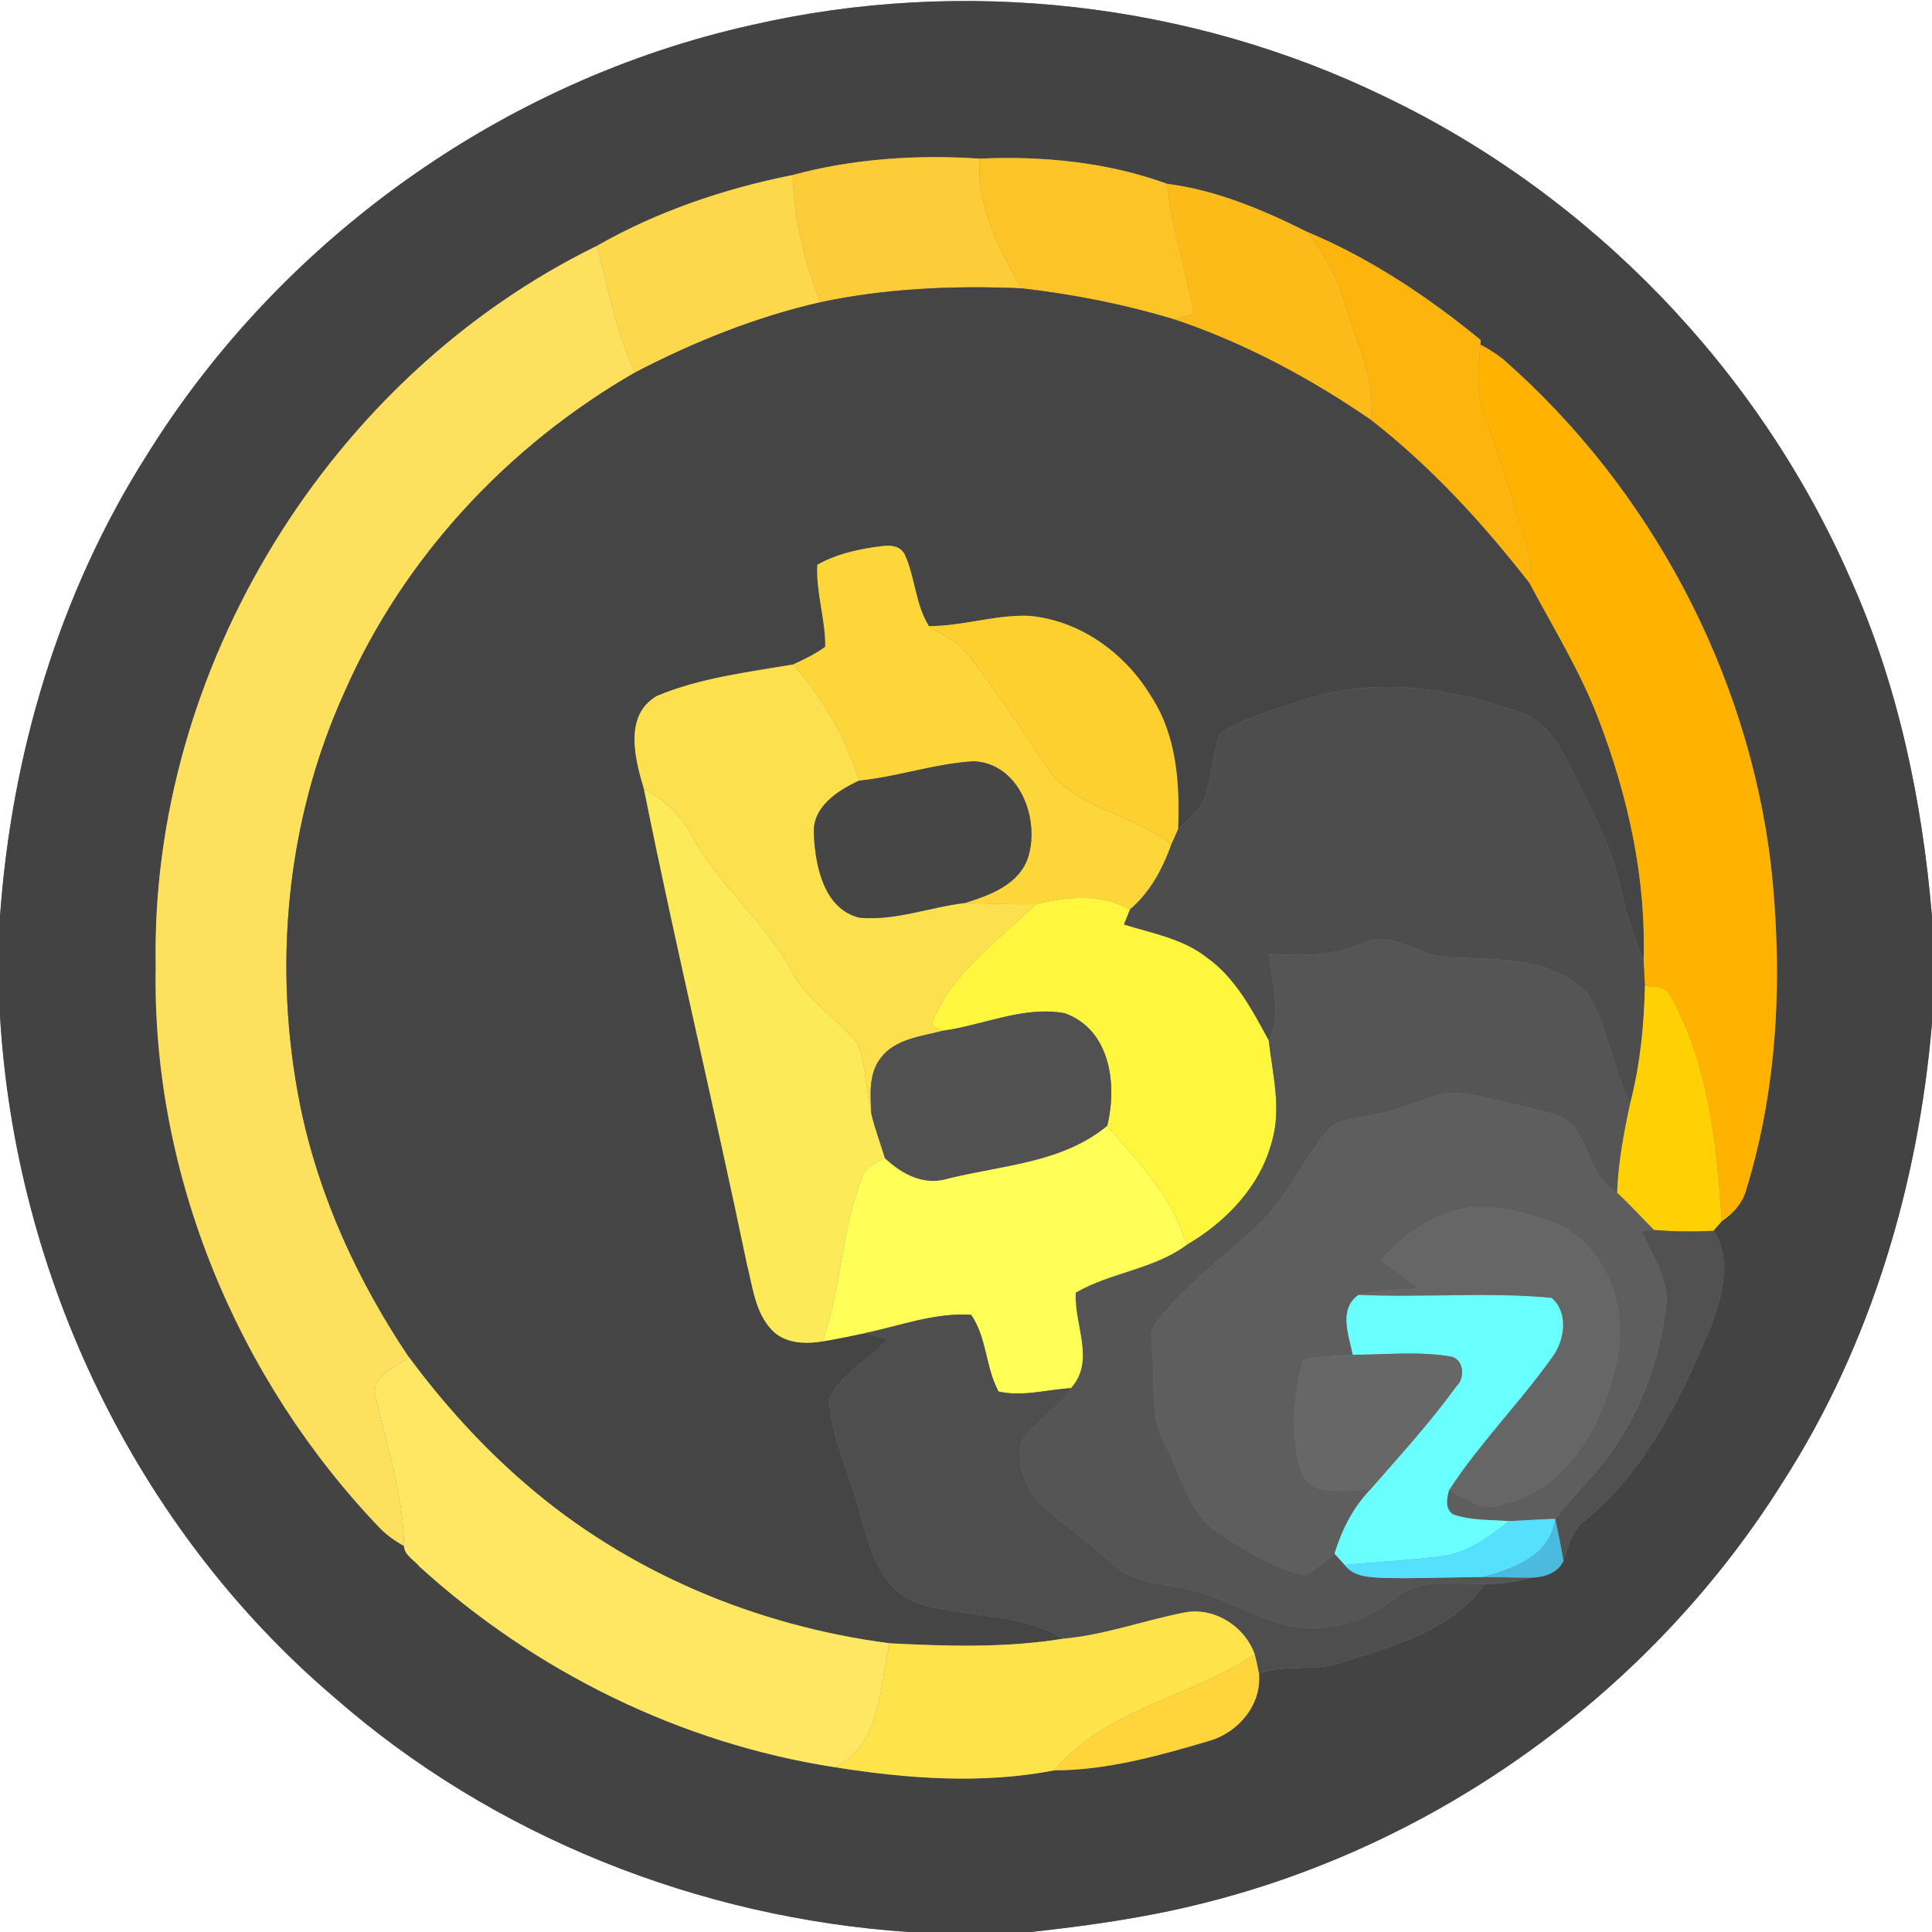 <?xml version="1.0" encoding="UTF-8" ?>
<!DOCTYPE svg PUBLIC "-//W3C//DTD SVG 1.1//EN" "http://www.w3.org/Graphics/SVG/1.1/DTD/svg11.dtd">
<svg width="250pt" height="250pt" viewBox="0 0 250 250" version="1.1" xmlns="http://www.w3.org/2000/svg">
<rect x="0" y="0" width="250" height="250" fill="#808080" stroke="none"/>
<g id="#ffffffff">
<path fill="#ffffff" opacity="1.00" d=" M 0.00 0.00 L 250.00 0.00 L 250.00 118.60 C 248.73 103.54 245.60 88.53 239.36 74.70 C 227.55 47.78 205.89 25.33 179.39 12.60 C 154.09 0.25 124.55 -3.06 97.13 3.27 C 65.03 10.44 36.27 31.03 18.95 58.97 C 7.64 76.81 1.50 97.58 0.00 118.58 L 0.00 0.00 Z" />
<path fill="#ffffff" opacity="1.00" d=" M 0.00 131.42 C 1.96 165.06 17.57 197.80 43.32 219.69 C 63.85 237.65 90.42 248.16 117.57 250.00 L 0.00 250.00 L 0.00 131.42 Z" />
<path fill="#ffffff" opacity="1.00" d=" M 230.74 191.71 C 242.11 173.98 248.22 153.30 250.00 132.40 L 250.00 250.00 L 133.40 250.00 C 140.56 249.21 147.72 248.22 154.73 246.51 C 185.90 239.01 213.75 218.88 230.74 191.71 Z" />
</g>
<g id="#434343ff">
<path fill="#434343" opacity="1.00" d=" M 97.13 3.27 C 124.55 -3.06 154.09 0.25 179.39 12.60 C 205.89 25.33 227.55 47.78 239.36 74.70 C 245.60 88.53 248.73 103.54 250.00 118.60 L 250.00 132.40 C 248.22 153.30 242.11 173.98 230.74 191.71 C 213.75 218.88 185.90 239.01 154.73 246.51 C 147.72 248.22 140.56 249.21 133.40 250.00 L 117.57 250.00 C 90.42 248.16 63.85 237.65 43.32 219.69 C 17.57 197.80 1.96 165.06 0.00 131.42 L 0.00 118.58 C 1.50 97.58 7.64 76.81 18.95 58.97 C 36.27 31.03 65.03 10.44 97.13 3.27 M 102.56 22.65 C 93.76 24.40 85.02 27.36 77.23 31.82 C 42.67 48.71 19.42 86.50 20.15 125.00 C 19.63 151.86 30.67 178.46 49.20 197.78 C 50.10 198.69 51.17 199.43 52.28 200.06 C 52.33 201.26 53.62 201.87 54.29 202.72 C 69.21 216.29 88.08 225.61 108.05 228.68 C 117.38 230.17 127.12 230.89 136.44 229.08 C 143.22 229.08 149.87 227.21 156.33 225.31 C 160.16 224.27 163.27 220.67 162.91 216.57 C 166.46 215.26 170.37 216.39 173.91 215.03 C 180.49 212.92 187.97 210.97 192.12 204.95 C 194.18 205.02 196.21 204.65 198.21 204.15 C 199.81 204.10 201.57 203.55 202.31 201.99 C 202.91 199.92 203.57 197.74 205.44 196.45 C 213.00 190.12 217.42 181.05 221.18 172.14 C 222.74 168.12 224.27 163.23 221.72 159.27 C 221.99 158.96 222.52 158.33 222.79 158.02 C 224.26 157.05 225.49 155.68 225.96 153.95 C 230.12 140.42 230.69 126.01 229.17 112.00 C 226.17 86.90 213.51 63.18 194.55 46.52 C 193.62 45.78 192.63 45.14 191.57 44.61 L 191.60 44.00 C 184.76 38.38 177.24 33.38 169.05 29.96 C 163.38 27.12 157.33 24.59 151.00 23.78 C 143.37 20.99 134.90 20.15 126.79 20.53 C 118.70 19.99 110.41 20.52 102.56 22.65 Z" />
</g>
<g id="#fdcd39ff">
<path fill="#fdcd39" opacity="1.00" d=" M 102.56 22.65 C 110.41 20.52 118.70 19.99 126.79 20.53 C 126.31 26.67 129.26 32.11 132.11 37.30 C 123.42 36.94 114.68 37.29 106.16 39.11 C 104.05 33.87 102.78 28.31 102.56 22.65 Z" />
</g>
<g id="#fdc428ff">
<path fill="#fdc428" opacity="1.00" d=" M 126.79 20.53 C 134.90 20.15 143.37 20.99 151.00 23.78 C 151.60 29.52 153.50 35.00 154.51 40.66 C 153.86 40.83 152.57 41.16 151.93 41.32 C 145.46 39.37 138.82 38.06 132.11 37.30 C 129.26 32.11 126.31 26.67 126.79 20.53 Z" />
</g>
<g id="#fdd84aff">
<path fill="#fdd84a" opacity="1.00" d=" M 77.23 31.82 C 85.02 27.36 93.76 24.40 102.56 22.65 C 102.78 28.31 104.05 33.87 106.16 39.11 C 97.78 41.02 89.78 44.24 82.17 48.20 C 79.72 43.00 78.70 37.33 77.23 31.82 Z" />
</g>
<g id="#fdbb1aff">
<path fill="#fdbb1a" opacity="1.00" d=" M 151.00 23.78 C 157.33 24.59 163.38 27.12 169.05 29.96 C 171.29 32.62 172.98 35.71 173.98 39.05 C 175.42 44.05 178.11 48.94 177.36 54.31 C 169.49 48.91 161.00 44.35 151.93 41.32 C 152.57 41.16 153.86 40.83 154.51 40.66 C 153.50 35.00 151.60 29.52 151.00 23.78 Z" />
</g>
<g id="#fdb50dff">
<path fill="#fdb50d" opacity="1.00" d=" M 169.05 29.96 C 177.24 33.38 184.76 38.38 191.60 44.00 L 191.57 44.61 C 191.21 47.99 191.01 51.52 192.40 54.72 C 194.47 59.85 195.78 65.24 197.58 70.46 C 198.25 72.08 197.98 73.83 197.96 75.52 C 191.88 67.72 185.18 60.40 177.36 54.31 C 178.11 48.94 175.42 44.05 173.98 39.05 C 172.98 35.71 171.29 32.62 169.05 29.96 Z" />
</g>
<g id="#fce05eff">
<path fill="#fce05e" opacity="1.00" d=" M 20.15 125.00 C 19.42 86.50 42.67 48.71 77.23 31.82 C 78.70 37.33 79.72 43.00 82.17 48.20 C 65.74 57.65 52.18 72.18 44.56 89.60 C 37.00 106.25 35.25 125.29 38.87 143.16 C 41.25 154.80 46.29 165.75 52.90 175.59 C 51.32 177.00 47.92 177.98 48.59 180.63 C 50.00 187.07 52.20 193.39 52.28 200.06 C 51.17 199.43 50.10 198.69 49.20 197.78 C 30.67 178.46 19.63 151.86 20.15 125.00 Z" />
</g>
<g id="#454545ff">
<path fill="#454545" opacity="1.00" d=" M 106.16 39.11 C 114.68 37.29 123.42 36.94 132.11 37.30 C 138.82 38.06 145.46 39.37 151.93 41.32 C 161.00 44.35 169.49 48.91 177.36 54.31 C 185.18 60.40 191.88 67.72 197.96 75.52 C 201.04 81.33 204.54 86.95 206.88 93.13 C 210.67 103.05 213.03 113.65 212.68 124.32 C 211.32 121.08 210.31 117.72 209.55 114.29 C 208.37 109.08 205.72 104.39 203.41 99.63 C 201.89 96.66 200.18 93.31 196.77 92.21 C 188.10 89.09 178.37 87.57 169.40 90.37 C 165.49 91.61 161.44 92.69 157.92 94.87 C 156.75 97.72 156.83 100.90 155.73 103.76 C 154.88 105.15 153.57 106.18 152.44 107.34 C 152.68 101.42 152.28 95.15 148.92 90.06 C 145.55 84.46 139.62 80.19 133.01 79.68 C 128.69 79.56 124.52 81.03 120.20 81.02 C 118.45 78.23 118.43 74.76 117.09 71.79 C 116.28 70.20 114.49 70.63 113.06 70.81 C 110.53 71.19 107.99 71.81 105.76 73.09 C 105.58 76.67 106.82 80.13 106.79 83.69 C 105.52 84.64 104.07 85.30 102.64 85.98 C 96.71 86.99 90.59 87.72 85.01 90.05 C 80.67 92.57 82.17 98.22 83.33 102.12 C 87.46 122.67 92.38 143.04 96.65 163.56 C 97.40 166.49 97.70 169.82 99.89 172.11 C 101.57 173.87 104.21 173.95 106.46 173.57 C 108.27 173.29 110.06 172.89 111.86 172.52 C 112.62 172.70 114.14 173.06 114.90 173.24 C 112.53 176.00 108.79 177.71 107.25 181.09 C 107.66 186.14 110.04 190.77 111.24 195.67 C 112.48 200.07 113.80 205.49 118.54 207.37 C 124.76 209.46 131.79 208.48 137.56 212.05 C 130.14 213.25 122.60 213.03 115.12 212.64 C 97.87 210.40 81.18 203.43 67.99 192.00 C 62.34 187.14 57.33 181.57 52.90 175.59 C 46.29 165.75 41.25 154.80 38.87 143.16 C 35.25 125.29 37.00 106.25 44.56 89.60 C 52.18 72.18 65.74 57.65 82.17 48.20 C 89.78 44.24 97.78 41.02 106.16 39.11 Z" />
</g>
<g id="#ffb300ff">
<path fill="#ffb300" opacity="1.00" d=" M 192.40 54.72 C 191.01 51.52 191.21 47.99 191.57 44.61 C 192.63 45.14 193.62 45.78 194.55 46.52 C 213.51 63.18 226.17 86.90 229.17 112.00 C 230.69 126.01 230.12 140.42 225.96 153.95 C 225.49 155.68 224.26 157.05 222.79 158.02 C 222.14 148.06 221.09 137.72 216.14 128.85 C 215.56 127.54 214.00 127.75 212.85 127.56 C 212.80 126.48 212.74 125.40 212.68 124.32 C 213.03 113.65 210.67 103.05 206.88 93.13 C 204.54 86.95 201.04 81.33 197.96 75.52 C 197.98 73.83 198.25 72.08 197.58 70.46 C 195.78 65.24 194.47 59.85 192.40 54.72 Z" />
</g>
<g id="#fdd63aff">
<path fill="#fdd63a" opacity="1.00" d=" M 105.76 73.09 C 107.99 71.81 110.53 71.19 113.06 70.81 C 114.49 70.63 116.28 70.20 117.09 71.79 C 118.43 74.76 118.45 78.23 120.20 81.02 C 121.71 82.10 123.57 82.75 124.82 84.19 C 129.02 89.41 132.60 95.11 136.42 100.62 C 140.60 104.80 146.92 105.68 151.58 109.26 C 150.44 112.44 148.82 115.49 146.20 117.70 C 142.44 115.53 138.10 116.08 134.06 116.99 C 130.98 117.07 127.90 116.90 124.82 116.85 C 128.09 115.85 131.93 114.46 133.06 110.85 C 134.58 105.88 131.86 98.76 126.01 98.51 C 120.98 98.80 116.16 100.52 111.16 101.02 C 109.49 95.42 106.47 90.36 102.64 85.98 C 104.07 85.30 105.52 84.64 106.79 83.69 C 106.82 80.13 105.58 76.67 105.76 73.09 Z" />
</g>
<g id="#fdd02fff">
<path fill="#fdd02f" opacity="1.00" d=" M 120.20 81.02 C 124.52 81.03 128.69 79.56 133.01 79.68 C 139.62 80.19 145.55 84.46 148.92 90.06 C 152.28 95.15 152.68 101.42 152.44 107.34 C 152.23 107.82 151.80 108.78 151.58 109.26 C 146.92 105.68 140.60 104.80 136.42 100.62 C 132.60 95.11 129.02 89.41 124.82 84.19 C 123.57 82.75 121.71 82.10 120.20 81.02 Z" />
</g>
<g id="#fde04dff">
<path fill="#fde04d" opacity="1.00" d=" M 85.01 90.05 C 90.59 87.72 96.71 86.99 102.64 85.98 C 106.47 90.36 109.49 95.42 111.16 101.02 C 108.32 102.34 105.02 104.46 105.32 108.06 C 105.52 112.10 106.63 117.66 111.24 118.75 C 115.84 119.17 120.29 117.39 124.82 116.85 C 127.90 116.90 130.98 117.07 134.06 116.99 C 129.15 121.77 122.95 125.99 120.51 132.65 C 120.88 132.83 121.63 133.20 122.00 133.38 C 119.19 134.12 115.81 134.42 113.94 136.93 C 112.37 138.98 112.63 141.70 112.75 144.12 C 112.02 141.11 112.11 137.86 110.95 134.98 C 108.27 131.71 104.40 129.48 102.41 125.63 C 99.00 119.26 93.12 114.70 89.65 108.37 C 88.25 105.65 86.07 103.49 83.33 102.12 C 82.17 98.22 80.67 92.57 85.01 90.05 Z" />
</g>
<g id="#4d4d4dff">
<path fill="#4d4d4d" opacity="1.00" d=" M 169.40 90.37 C 178.37 87.57 188.10 89.09 196.77 92.21 C 200.18 93.31 201.89 96.66 203.41 99.63 C 205.72 104.39 208.37 109.08 209.55 114.29 C 210.31 117.72 211.32 121.08 212.68 124.32 C 212.74 125.40 212.80 126.48 212.85 127.56 C 212.75 132.66 212.24 137.76 210.96 142.71 C 208.52 138.22 208.17 132.88 205.44 128.57 C 200.97 123.90 193.91 124.15 187.94 123.90 C 183.86 124.04 180.23 120.14 176.17 122.14 C 172.37 123.69 168.29 123.73 164.26 123.45 C 164.52 127.19 166.03 131.09 164.18 134.66 C 162.04 130.73 159.88 126.55 156.13 123.89 C 153.03 121.46 149.08 120.78 145.42 119.64 C 145.62 119.15 146.01 118.18 146.20 117.70 C 148.82 115.49 150.44 112.44 151.58 109.26 C 151.80 108.78 152.23 107.82 152.44 107.34 C 153.57 106.18 154.88 105.15 155.73 103.76 C 156.83 100.90 156.75 97.72 157.92 94.87 C 161.44 92.69 165.49 91.61 169.40 90.37 Z" />
</g>
<g id="#464646ff">
<path fill="#464646" opacity="1.00" d=" M 111.16 101.02 C 116.16 100.52 120.98 98.80 126.01 98.51 C 131.86 98.76 134.58 105.88 133.06 110.85 C 131.93 114.46 128.09 115.85 124.82 116.85 C 120.29 117.39 115.84 119.17 111.24 118.75 C 106.63 117.66 105.52 112.10 105.32 108.06 C 105.02 104.46 108.32 102.34 111.16 101.02 Z" />
</g>
<g id="#fdea58ff">
<path fill="#fdea58" opacity="1.00" d=" M 83.33 102.12 C 86.07 103.49 88.25 105.65 89.65 108.37 C 93.12 114.70 99.00 119.26 102.41 125.63 C 104.40 129.48 108.27 131.71 110.95 134.98 C 112.11 137.86 112.02 141.11 112.75 144.12 C 113.22 146.08 113.94 147.96 114.52 149.89 C 113.34 150.51 111.86 150.99 111.51 152.45 C 108.85 159.23 108.88 166.70 106.46 173.57 C 104.21 173.95 101.57 173.87 99.89 172.11 C 97.70 169.82 97.40 166.49 96.65 163.56 C 92.38 143.04 87.46 122.67 83.33 102.12 Z" />
</g>
<g id="#fff63eff">
<path fill="#fff63e" opacity="1.00" d=" M 134.06 116.99 C 138.10 116.08 142.44 115.53 146.20 117.70 C 146.01 118.18 145.62 119.15 145.42 119.64 C 149.08 120.78 153.03 121.46 156.13 123.89 C 159.88 126.55 162.04 130.73 164.18 134.66 C 164.66 138.96 165.84 143.38 164.60 147.66 C 163.09 153.52 158.64 158.14 153.51 161.12 C 151.85 154.97 147.31 150.38 143.27 145.70 C 144.59 140.33 143.70 133.27 137.79 131.11 C 132.47 130.13 127.24 132.66 122.00 133.38 C 121.63 133.20 120.88 132.83 120.51 132.65 C 122.95 125.99 129.15 121.77 134.06 116.99 Z" />
</g>
<g id="#555555ff">
<path fill="#555555" opacity="1.00" d=" M 176.17 122.14 C 180.23 120.14 183.86 124.04 187.94 123.90 C 193.91 124.15 200.97 123.90 205.44 128.57 C 208.17 132.88 208.52 138.22 210.96 142.71 C 210.14 146.55 209.39 150.43 209.26 154.37 C 206.34 152.84 205.89 149.27 204.21 146.72 C 203.11 144.18 200.08 143.94 197.75 143.32 C 194.31 142.65 190.92 141.41 187.40 141.39 C 184.13 142.06 181.15 143.72 177.84 144.23 C 175.71 144.79 173.06 144.60 171.59 146.53 C 168.46 150.17 166.64 154.78 163.17 158.16 C 158.75 162.44 153.58 165.98 149.81 170.91 C 148.54 172.18 149.15 174.01 149.14 175.58 C 149.48 179.44 148.77 183.56 150.84 187.06 C 152.99 191.12 153.92 196.35 158.25 198.77 C 161.58 200.83 164.99 203.02 168.85 203.88 C 170.27 203.14 171.48 202.07 172.69 201.04 C 173.02 201.41 173.68 202.14 174.01 202.51 C 175.17 204.06 177.20 204.09 178.96 204.18 C 183.25 204.29 187.53 204.10 191.82 204.07 C 193.95 204.06 196.08 204.16 198.21 204.15 C 196.21 204.65 194.18 205.02 192.12 204.95 C 188.29 205.09 183.89 204.07 180.68 206.73 C 177.76 208.96 174.31 210.52 170.59 210.64 C 164.70 211.19 159.87 207.10 154.37 205.83 C 151.02 204.85 147.10 205.11 144.35 202.65 C 141.46 200.18 138.47 197.84 135.52 195.43 C 132.91 193.35 131.34 189.69 132.27 186.40 C 133.96 183.80 136.96 182.33 138.57 179.63 C 141.79 176.08 138.94 171.39 139.20 167.26 C 143.70 164.65 149.22 164.26 153.51 161.12 C 158.64 158.14 163.09 153.52 164.60 147.66 C 165.84 143.38 164.66 138.96 164.18 134.66 C 166.03 131.09 164.52 127.19 164.26 123.45 C 168.29 123.73 172.37 123.69 176.17 122.14 Z" />
</g>
<g id="#ffd105ff">
<path fill="#ffd105" opacity="1.00" d=" M 212.85 127.56 C 214.00 127.75 215.56 127.54 216.14 128.85 C 221.09 137.72 222.14 148.06 222.79 158.02 C 222.52 158.33 221.99 158.96 221.72 159.27 C 219.16 159.40 216.59 159.38 214.03 159.16 C 212.42 157.58 210.94 155.88 209.26 154.37 C 209.39 150.43 210.14 146.55 210.96 142.71 C 212.24 137.76 212.75 132.66 212.85 127.56 Z" />
</g>
<g id="#515151ff">
<path fill="#515151" opacity="1.00" d=" M 122.00 133.38 C 127.24 132.66 132.47 130.13 137.79 131.11 C 143.70 133.27 144.59 140.33 143.27 145.70 C 137.49 150.48 129.70 150.79 122.71 152.51 C 119.61 153.49 116.73 151.97 114.52 149.89 C 113.94 147.96 113.22 146.08 112.75 144.12 C 112.63 141.70 112.37 138.98 113.94 136.93 C 115.81 134.42 119.19 134.12 122.00 133.38 Z" />
<path fill="#515151" opacity="1.00" d=" M 212.45 159.28 C 212.85 159.25 213.63 159.19 214.03 159.16 C 216.59 159.38 219.16 159.40 221.72 159.27 C 224.27 163.23 222.74 168.12 221.18 172.14 C 217.42 181.05 213.00 190.12 205.44 196.45 C 203.57 197.74 202.91 199.92 202.31 201.99 C 202.00 200.16 201.63 198.34 201.25 196.53 C 202.64 194.83 204.05 193.15 205.55 191.55 C 211.17 185.51 214.53 177.56 215.54 169.42 C 216.19 165.70 213.75 162.55 212.45 159.28 Z" />
</g>
<g id="#5e5e5eff">
<path fill="#5e5e5e" opacity="1.00" d=" M 187.40 141.39 C 190.92 141.41 194.31 142.65 197.75 143.32 C 200.08 143.94 203.11 144.18 204.21 146.72 C 205.89 149.27 206.34 152.84 209.26 154.37 C 210.94 155.88 212.42 157.58 214.03 159.16 C 213.63 159.19 212.85 159.25 212.45 159.28 C 213.75 162.55 216.19 165.70 215.54 169.42 C 214.53 177.56 211.17 185.51 205.55 191.55 C 204.05 193.15 202.64 194.83 201.25 196.53 C 199.26 196.62 197.27 196.71 195.29 196.83 C 192.86 196.64 190.33 196.78 188.00 195.95 C 186.95 195.17 187.22 193.93 187.49 192.85 C 189.66 193.94 191.99 195.69 194.54 194.64 C 203.81 192.37 208.53 182.37 209.56 173.65 C 210.06 167.44 206.96 160.48 200.86 158.17 C 197.24 156.81 193.29 155.75 189.40 156.37 C 185.26 157.31 181.50 159.72 178.79 162.98 C 180.33 164.37 182.06 165.52 183.73 166.75 C 181.07 166.86 178.38 166.92 175.79 167.56 C 173.17 169.42 174.54 172.77 175.05 175.31 C 172.88 175.45 170.71 175.51 168.58 175.94 C 167.40 180.66 166.90 185.82 168.41 190.52 C 169.79 193.98 174.32 192.64 177.25 192.82 C 175.05 195.14 173.61 198.00 172.69 201.04 C 171.48 202.07 170.27 203.14 168.85 203.88 C 164.99 203.02 161.58 200.83 158.25 198.77 C 153.92 196.35 152.99 191.12 150.84 187.06 C 148.77 183.56 149.48 179.44 149.14 175.58 C 149.15 174.01 148.54 172.18 149.81 170.91 C 153.58 165.98 158.75 162.44 163.17 158.16 C 166.64 154.78 168.46 150.17 171.59 146.53 C 173.06 144.60 175.71 144.79 177.84 144.23 C 181.15 143.72 184.13 142.06 187.40 141.39 Z" />
</g>
<g id="#ffff57ff">
<path fill="#ffff57" opacity="1.00" d=" M 122.71 152.51 C 129.70 150.79 137.49 150.48 143.27 145.70 C 147.31 150.38 151.85 154.97 153.51 161.12 C 149.22 164.26 143.70 164.65 139.20 167.26 C 138.94 171.39 141.79 176.08 138.57 179.63 C 135.46 179.81 132.29 180.77 129.21 180.06 C 127.52 176.94 127.70 173.06 125.66 170.14 C 120.94 169.83 116.42 171.58 111.86 172.52 C 110.06 172.89 108.27 173.29 106.46 173.57 C 108.88 166.70 108.85 159.23 111.51 152.45 C 111.86 150.99 113.34 150.51 114.52 149.89 C 116.73 151.97 119.61 153.49 122.71 152.51 Z" />
</g>
<g id="#666666ff">
<path fill="#666666" opacity="1.00" d=" M 189.40 156.37 C 193.29 155.75 197.24 156.81 200.86 158.17 C 206.96 160.48 210.06 167.44 209.56 173.65 C 208.53 182.37 203.81 192.37 194.54 194.64 C 191.99 195.69 189.66 193.94 187.49 192.85 C 191.42 186.80 196.55 181.64 200.74 175.78 C 202.44 173.61 203.05 169.95 200.79 167.95 C 192.49 167.16 184.12 167.95 175.79 167.56 C 178.38 166.92 181.07 166.86 183.73 166.75 C 182.06 165.52 180.33 164.37 178.79 162.98 C 181.50 159.72 185.26 157.31 189.40 156.37 Z" />
</g>
<g id="#69ffffff">
<path fill="#69ffff" opacity="1.00" d=" M 175.05 175.31 C 174.54 172.77 173.17 169.42 175.79 167.56 C 184.12 167.95 192.49 167.16 200.79 167.95 C 203.05 169.95 202.44 173.61 200.74 175.78 C 196.55 181.64 191.42 186.80 187.49 192.85 C 187.22 193.93 186.95 195.17 188.00 195.95 C 190.33 196.78 192.86 196.64 195.29 196.83 C 192.69 198.85 189.93 200.97 186.55 201.37 C 182.39 201.92 178.18 202.09 174.01 202.51 C 173.68 202.14 173.02 201.41 172.69 201.04 C 173.61 198.00 175.05 195.14 177.25 192.82 C 181.08 188.42 185.04 184.10 188.46 179.38 C 189.65 178.31 189.41 175.72 187.61 175.52 C 183.46 174.83 179.23 175.31 175.05 175.31 Z" />
</g>
<g id="#4e4e4eff">
<path fill="#4e4e4e" opacity="1.00" d=" M 111.86 172.52 C 116.42 171.58 120.94 169.83 125.66 170.14 C 127.70 173.06 127.52 176.94 129.21 180.06 C 132.29 180.77 135.46 179.81 138.57 179.63 C 136.96 182.33 133.96 183.80 132.27 186.40 C 131.34 189.69 132.91 193.35 135.52 195.43 C 138.47 197.84 141.46 200.18 144.35 202.65 C 147.10 205.11 151.02 204.85 154.37 205.83 C 159.87 207.10 164.70 211.19 170.59 210.64 C 174.31 210.52 177.76 208.96 180.68 206.73 C 183.89 204.07 188.29 205.09 192.12 204.95 C 187.97 210.97 180.49 212.92 173.91 215.03 C 170.37 216.39 166.46 215.26 162.91 216.57 C 162.76 215.73 162.57 214.89 162.36 214.07 C 161.06 210.38 156.96 207.81 153.06 208.70 C 147.88 209.73 142.86 211.58 137.56 212.05 C 131.79 208.48 124.76 209.46 118.54 207.37 C 113.80 205.49 112.48 200.07 111.24 195.67 C 110.04 190.77 107.66 186.14 107.25 181.09 C 108.79 177.71 112.53 176.00 114.90 173.24 C 114.14 173.06 112.62 172.70 111.86 172.52 Z" />
</g>
<g id="#676767ff">
<path fill="#676767" opacity="1.00" d=" M 168.58 175.94 C 170.71 175.51 172.88 175.45 175.05 175.31 C 179.23 175.31 183.46 174.83 187.61 175.52 C 189.41 175.72 189.65 178.31 188.46 179.38 C 185.04 184.10 181.08 188.42 177.25 192.82 C 174.32 192.64 169.79 193.98 168.41 190.52 C 166.90 185.82 167.40 180.66 168.58 175.94 Z" />
</g>
<g id="#fde763ff">
<path fill="#fde763" opacity="1.00" d=" M 48.59 180.63 C 47.92 177.98 51.32 177.00 52.90 175.59 C 57.33 181.57 62.34 187.14 67.99 192.00 C 81.18 203.43 97.87 210.40 115.12 212.64 C 113.77 218.25 114.08 225.74 108.05 228.68 C 88.08 225.61 69.21 216.29 54.29 202.72 C 53.62 201.87 52.33 201.26 52.28 200.06 C 52.20 193.39 50.00 187.07 48.59 180.63 Z" />
</g>
<g id="#55e1feff">
<path fill="#55e1fe" opacity="1.00" d=" M 195.29 196.83 C 197.27 196.71 199.26 196.62 201.25 196.53 C 200.63 201.31 195.85 203.03 191.82 204.07 C 187.53 204.10 183.25 204.29 178.96 204.18 C 177.20 204.09 175.17 204.06 174.01 202.51 C 178.18 202.09 182.39 201.92 186.55 201.37 C 189.93 200.97 192.69 198.85 195.29 196.83 Z" />
</g>
<g id="#4abadeff">
<path fill="#4abade" opacity="1.00" d=" M 201.25 196.53 C 201.63 198.34 202.00 200.16 202.31 201.99 C 201.57 203.55 199.81 204.10 198.21 204.15 C 196.08 204.16 193.95 204.06 191.82 204.07 C 195.85 203.03 200.63 201.31 201.25 196.53 Z" />
</g>
<g id="#ffe34bff">
<path fill="#ffe34b" opacity="1.00" d=" M 137.56 212.05 C 142.86 211.58 147.88 209.73 153.06 208.70 C 156.96 207.81 161.06 210.38 162.36 214.07 C 154.09 219.70 143.09 221.03 136.44 229.08 C 127.12 230.89 117.38 230.17 108.05 228.68 C 114.08 225.74 113.77 218.25 115.12 212.64 C 122.60 213.03 130.14 213.25 137.56 212.05 Z" />
</g>
<g id="#ffd53bff">
<path fill="#ffd53b" opacity="1.00" d=" M 162.36 214.07 C 162.57 214.89 162.76 215.73 162.91 216.57 C 163.27 220.67 160.16 224.27 156.33 225.31 C 149.87 227.21 143.22 229.08 136.44 229.08 C 143.09 221.03 154.09 219.70 162.36 214.07 Z" />
</g>
</svg>
